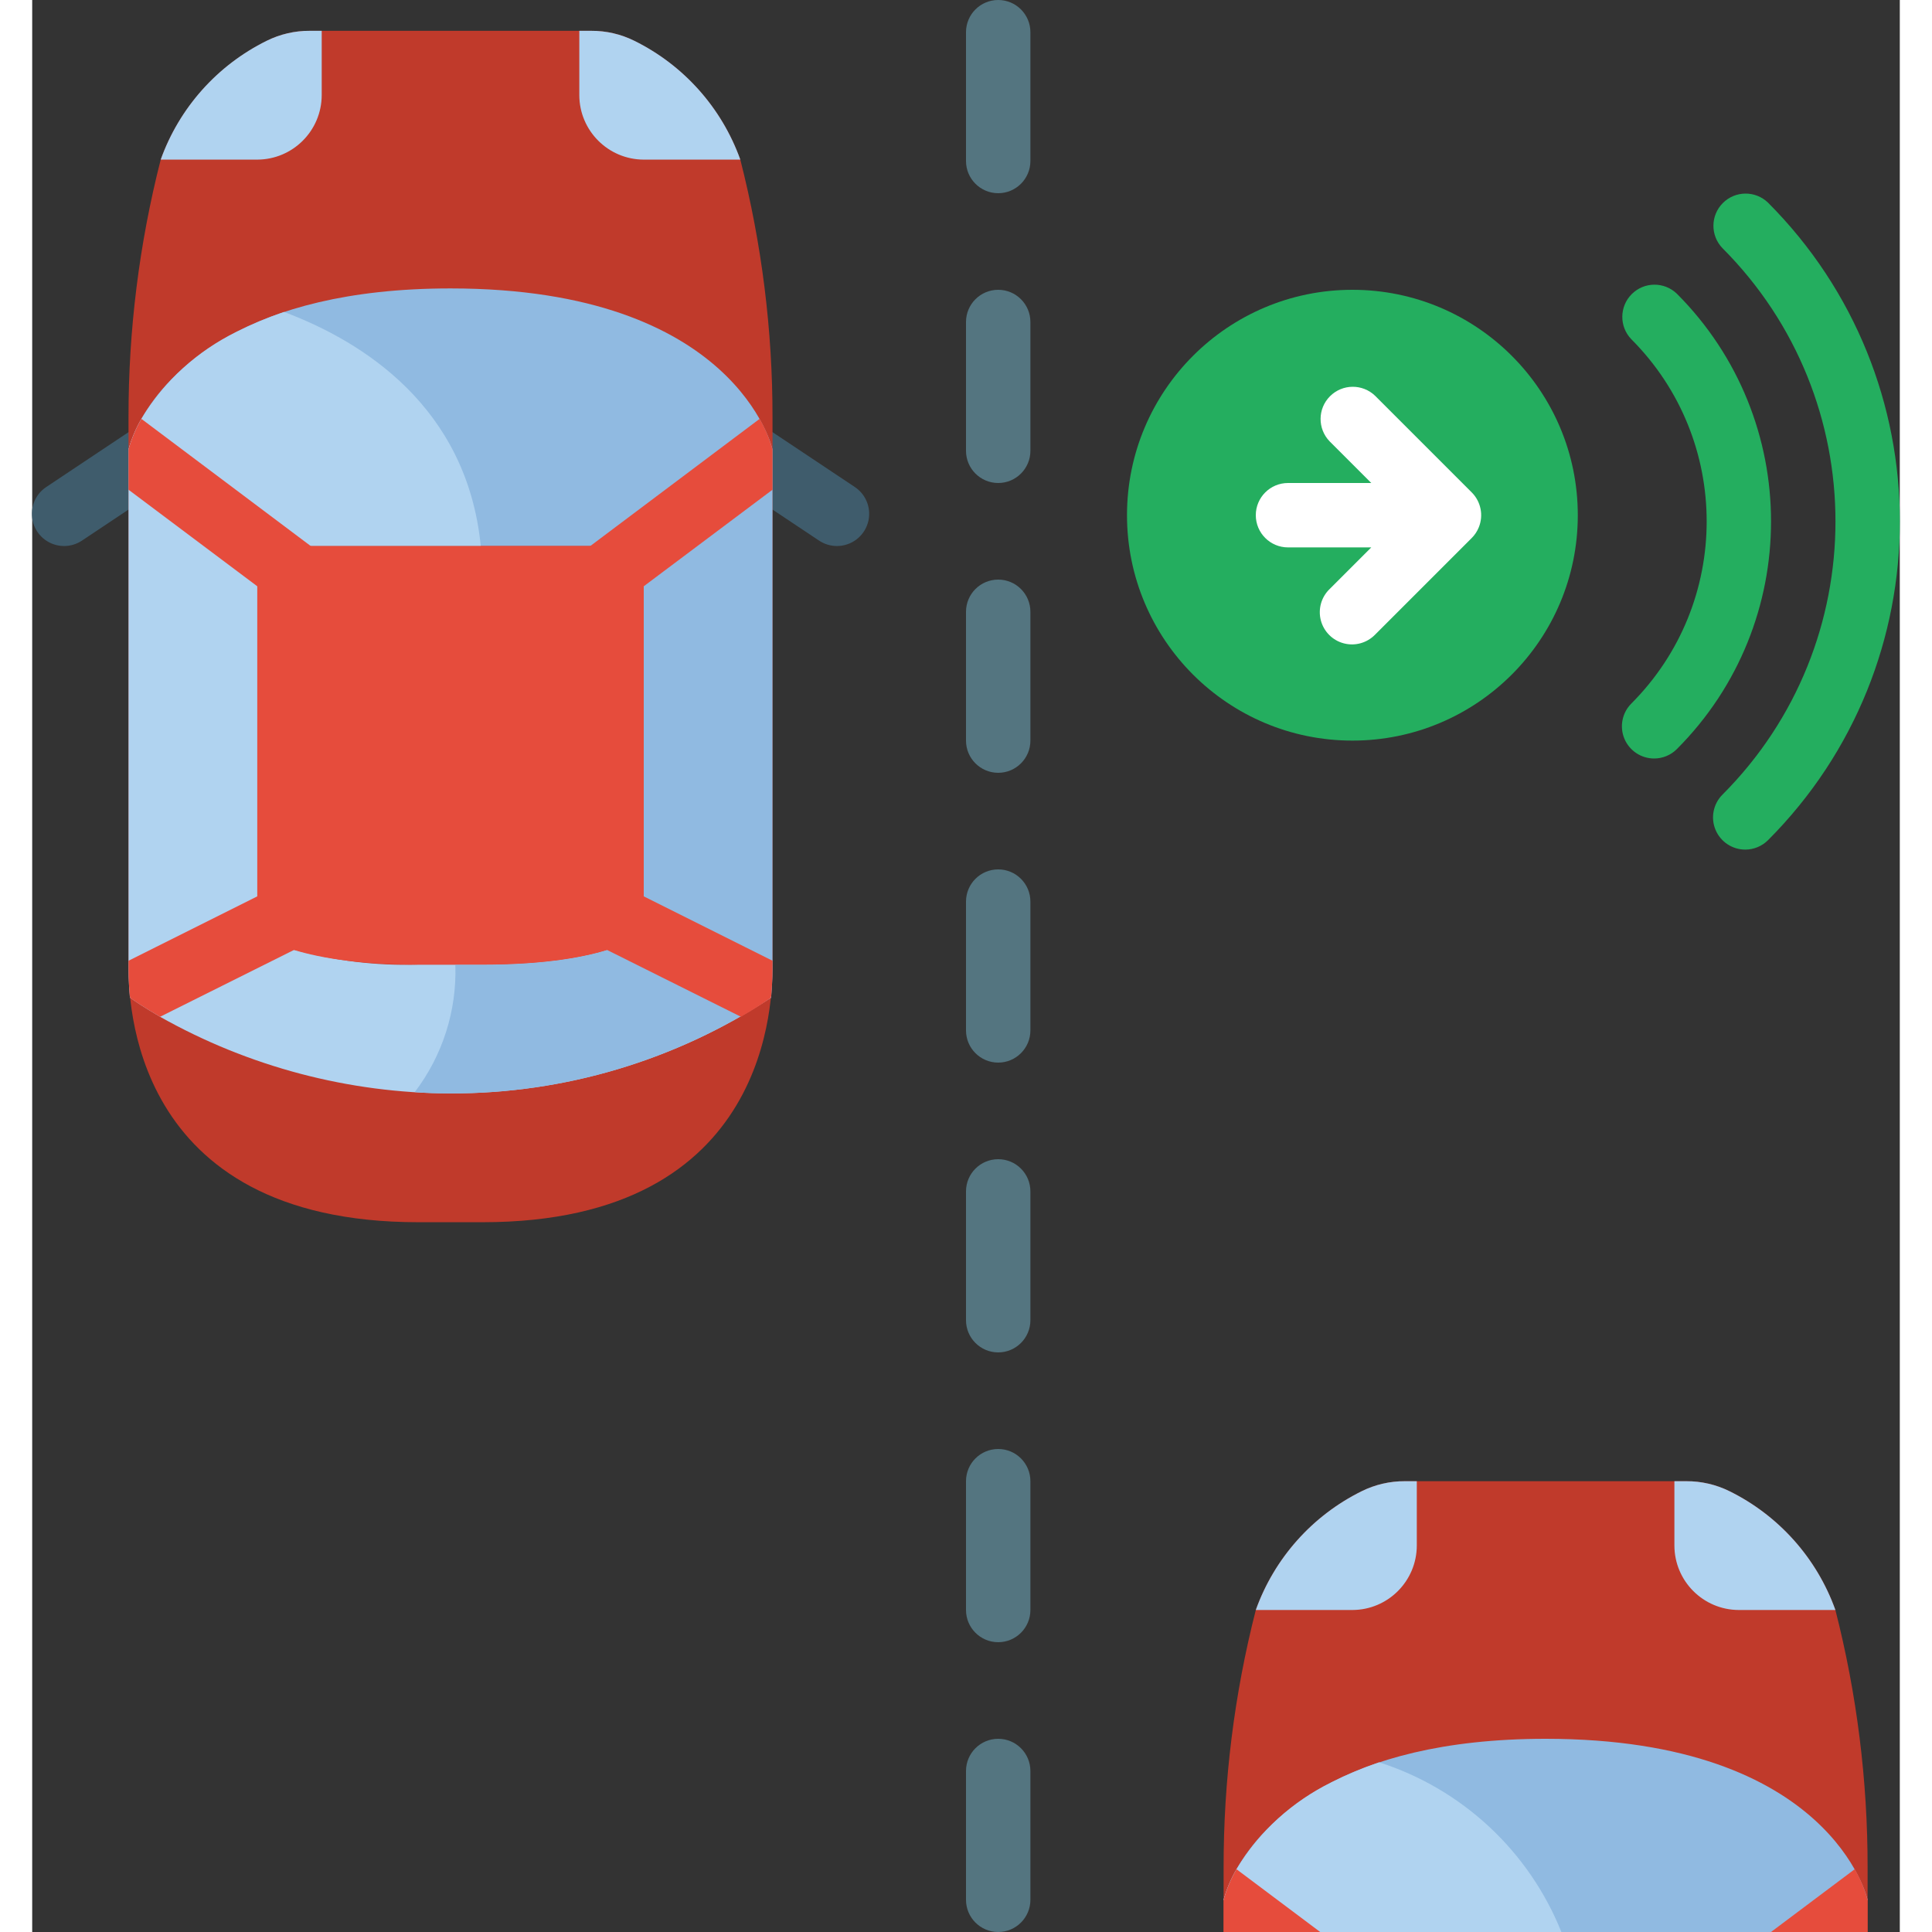 <svg height="512" viewBox="0 0 58 60" width="512" xmlns="http://www.w3.org/2000/svg"><rect x="0" y="0" width="58" height="60" fill="#333333" stroke="none"/><g id="Page-1" fill="none" fill-rule="evenodd"><g id="031---Indicate" fill-rule="nonzero" transform="translate(-1)"><g fill="#547580"><path id="Shape" d="m31 6c-.552 0-1-.448-1-1v-4c0-.552.448-1 1-1s1 .448 1 1v4c0 .552-.448 1-1 1z"/><path id="Shape" d="m31 15c-.552 0-1-.448-1-1v-4c0-.552.448-1 1-1s1 .448 1 1v4c0 .552-.448 1-1 1z"/><path id="Shape" d="m31 24c-.552 0-1-.448-1-1v-4c0-.552.448-1 1-1s1 .448 1 1v4c0 .552-.448 1-1 1z"/><path id="Shape" d="m31 33c-.552 0-1-.448-1-1v-4c0-.552.448-1 1-1s1 .448 1 1v4c0 .552-.448 1-1 1z"/><path id="Shape" d="m31 42c-.552 0-1-.448-1-1v-4c0-.552.448-1 1-1s1 .448 1 1v4c0 .552-.448 1-1 1z"/><path id="Shape" d="m31 51c-.552 0-1-.448-1-1v-4c0-.552.448-1 1-1s1 .448 1 1v4c0 .552-.448 1-1 1z"/><path id="Shape" d="m31 60c-.552 0-1-.448-1-1v-4c0-.552.448-1 1-1s1 .448 1 1v4c0 .552-.448 1-1 1z"/></g><path id="Shape" d="m54.2 26.385c-.404-0-.769-.244-.924-.617-.155-.374-.069-.804.217-1.09 4.679-4.69 4.679-12.281 0-16.971-.379-.392-.374-1.016.012-1.402.386-.386 1.009-.391 1.402-.012 5.46 5.471 5.46 14.329 0 19.8-.188.187-.442.292-.707.292z" fill="#24ae5f"/><path id="Shape" d="m51.37 23.556c-.404-0-.769-.244-.924-.617-.155-.374-.069-.804.217-1.09 3.119-3.126 3.119-8.187 0-11.313-.379-.392-.374-1.016.012-1.402.386-.386 1.009-.391 1.402-.012 3.899 3.907 3.899 10.234 0 14.141-.187.188-.442.293-.707.293z" fill="#24ae5f"/><circle id="Oval" cx="42" cy="16" fill="#24ae5f" r="7"/><path id="Shape" d="m45.923 16.382c.155-.373.069-.803-.216-1.089l-3-3c-.392-.379-1.016-.374-1.402.012s-.391 1.009-.012 1.402l1.293 1.293h-2.586c-.552 0-1 .448-1 1s.448 1 1 1h2.586l-1.293 1.293c-.26.251-.364.623-.273.973.092.35.365.623.714.714.35.092.721-.013.973-.273l3-3c.093-.093.166-.204.216-.325z" fill="#fff"/><path id="Shape" d="m1.992 16.957c-.441.001-.831-.288-.959-.71-.128-.422.036-.879.404-1.123l3-2c.46-.306 1.081-.182 1.387.278.306.46.182 1.081-.278 1.387l-3 2c-.164.109-.357.168-.554.168z" fill="#3f5c6c"/><path id="Shape" d="m25.99 16.957c-.197-0-.389-.059-.553-.168l-3-2c-.46-.306-.584-.927-.278-1.387s.927-.584 1.387-.278l3 2c.368.244.532.701.404 1.123s-.518.711-.96.71z" fill="#3f5c6c"/><path id="Shape" d="m14.991.957h3.371c.464-.004.921.103 1.335.312 1.534.757 2.714 2.079 3.294 3.688.668 2.614 1.003 5.302 1 8v17c0 1 0 8-9 8h-2c-9 0-9-7-9-8v-17c-.003-2.698.332-5.386 1-8 .581-1.609 1.761-2.93 3.294-3.688.414-.209.871-.316 1.335-.312z" fill="#c03a2b"/><path id="Shape" d="m9.991.957v2c-.004 1.103-.897 1.996-2 2h-3c.577-1.61 1.757-2.933 3.29-3.69.416-.206.875-.313 1.34-.31z" fill="#b0d3f0"/><path id="Shape" d="m22.991 4.957h-3c-1.103-.004-1.996-.897-2-2v-2h.37c.465-.003.924.104 1.34.31 1.533.757 2.713 2.08 3.29 3.69z" fill="#b0d3f0"/><path id="Shape" d="m7.991 16.957v12l-3.96 1.98c-.04-.461-.04-.81-.04-.98v-16z" fill="#b0d3f0"/><path id="Shape" d="m23.991 13.957v16c0 .17 0 .519-.04.98l-3.96-1.98v-12z" fill="#90bae1"/><path id="Shape" d="m23.951 30.937c-.009.015-.013.032-.01.049-2.953 1.946-6.414 2.979-9.95 2.971-3.161-.008-6.267-.827-9.02-2.38-.5-.291-.82-.51-.93-.591.003-.017-.001-.034-.01-.049l3.96-1.98c.339.262.732.445 1.15.539 1.253.345 2.551.5 3.85.461h2c4 0 5-1 5-1z" fill="#b0d3f0"/><path id="Shape" d="m23.951 30.937c-.009.015-.013.032-.01.049-2.953 1.946-6.414 2.979-9.95 2.971-.38 0-.75-.01-1.11-.041.864-1.135 1.31-2.533 1.26-3.959h.85c4 0 5-1 5-1z" fill="#90bae1"/><path id="Shape" d="m9.331 29.407-.19.089-4.17 2.081c-.5-.291-.82-.51-.93-.591.003-.017-.001-.034-.01-.049-.04-.461-.04-.81-.04-.98v-.12l4-2 .45-.221z" fill="#e64c3c"/><path id="Shape" d="m23.991 13.957-4 3h-12l-4-3c.093-.332.227-.651.4-.95.83-1.451 3.19-4.05 9.6-4.05 8.89 0 10 5 10 5z" fill="#90bae1"/><path id="Shape" d="m18.651 29.407.19.089 4.17 2.081c.5-.291.82-.51.93-.591-.003-.017.001-.034.01-.049.04-.461.04-.81.04-.98v-.12l-4-2-.45-.221z" fill="#e64c3c"/><path id="Shape" d="m17.261 17.757 1.2 1.6 1.53-1.149 4-3v-1.25c-.093-.332-.227-.651-.4-.95l-5.26 3.95z" fill="#e64c3c"/><path id="Shape" d="m14.931 16.957h-6.94l-4-3c.093-.332.227-.651.4-.95.704-1.165 1.728-2.102 2.95-2.7.479-.24.973-.447 1.48-.619 2.45.918 5.679 2.949 6.11 7.269z" fill="#b0d3f0"/><path id="Shape" d="m10.721 17.757-1.2 1.6-1.53-1.149-4-3v-1.25c.093-.332.227-.651.4-.95l5.26 3.95z" fill="#e64c3c"/><path id="Shape" d="m19.991 16.957v12s-1 1-5 1h-2c-4 0-5-1-5-1v-12z" fill="#e64c3c"/><path id="Shape" d="m58 58 0 2h-20l0-2c-.003-2.698.332-5.386 1-8 .577-1.61 1.757-2.933 3.29-3.69.417-.206.875-.312 1.34-.31h8.74c.465-.002.923.104 1.34.31 1.533.757 2.713 2.08 3.29 3.69.668 2.614 1.003 5.302 1 8z" fill="#c03a2b"/><path id="Shape" d="m44 46v2c-.003 1.103-.897 1.997-2 2h-3c.577-1.61 1.757-2.933 3.29-3.69.417-.206.875-.312 1.34-.31z" fill="#b0d3f0"/><path id="Shape" d="m57 50h-3c-1.103-.003-1.997-.897-2-2v-2l.37 0c.465-.002.923.104 1.34.31 1.533.757 2.713 2.08 3.29 3.69z" fill="#b0d3f0"/><path id="Shape" d="m58 59-1.33 1h-17.34l-1.33-1c.093-.332.227-.651.4-.95.83-1.45 3.19-4.05 9.6-4.05 8.89 0 10 5 10 5z" fill="#90bae1"/><path id="Shape" d="m58 59v1h-3l2.6-1.95c.173.299.307.618.4.95z" fill="#e64c3c"/><path id="Shape" d="m48.49 60h-9.16l-1.33-1c.093-.332.227-.651.4-.95.704-1.164 1.728-2.102 2.95-2.7.478-.241.973-.448 1.48-.62 2.578.825 4.653 2.758 5.66 5.27z" fill="#b0d3f0"/><path id="Shape" d="m41 60h-3v-1c.093-.332.227-.651.4-.95z" fill="#e64c3c"/></g></g></svg>